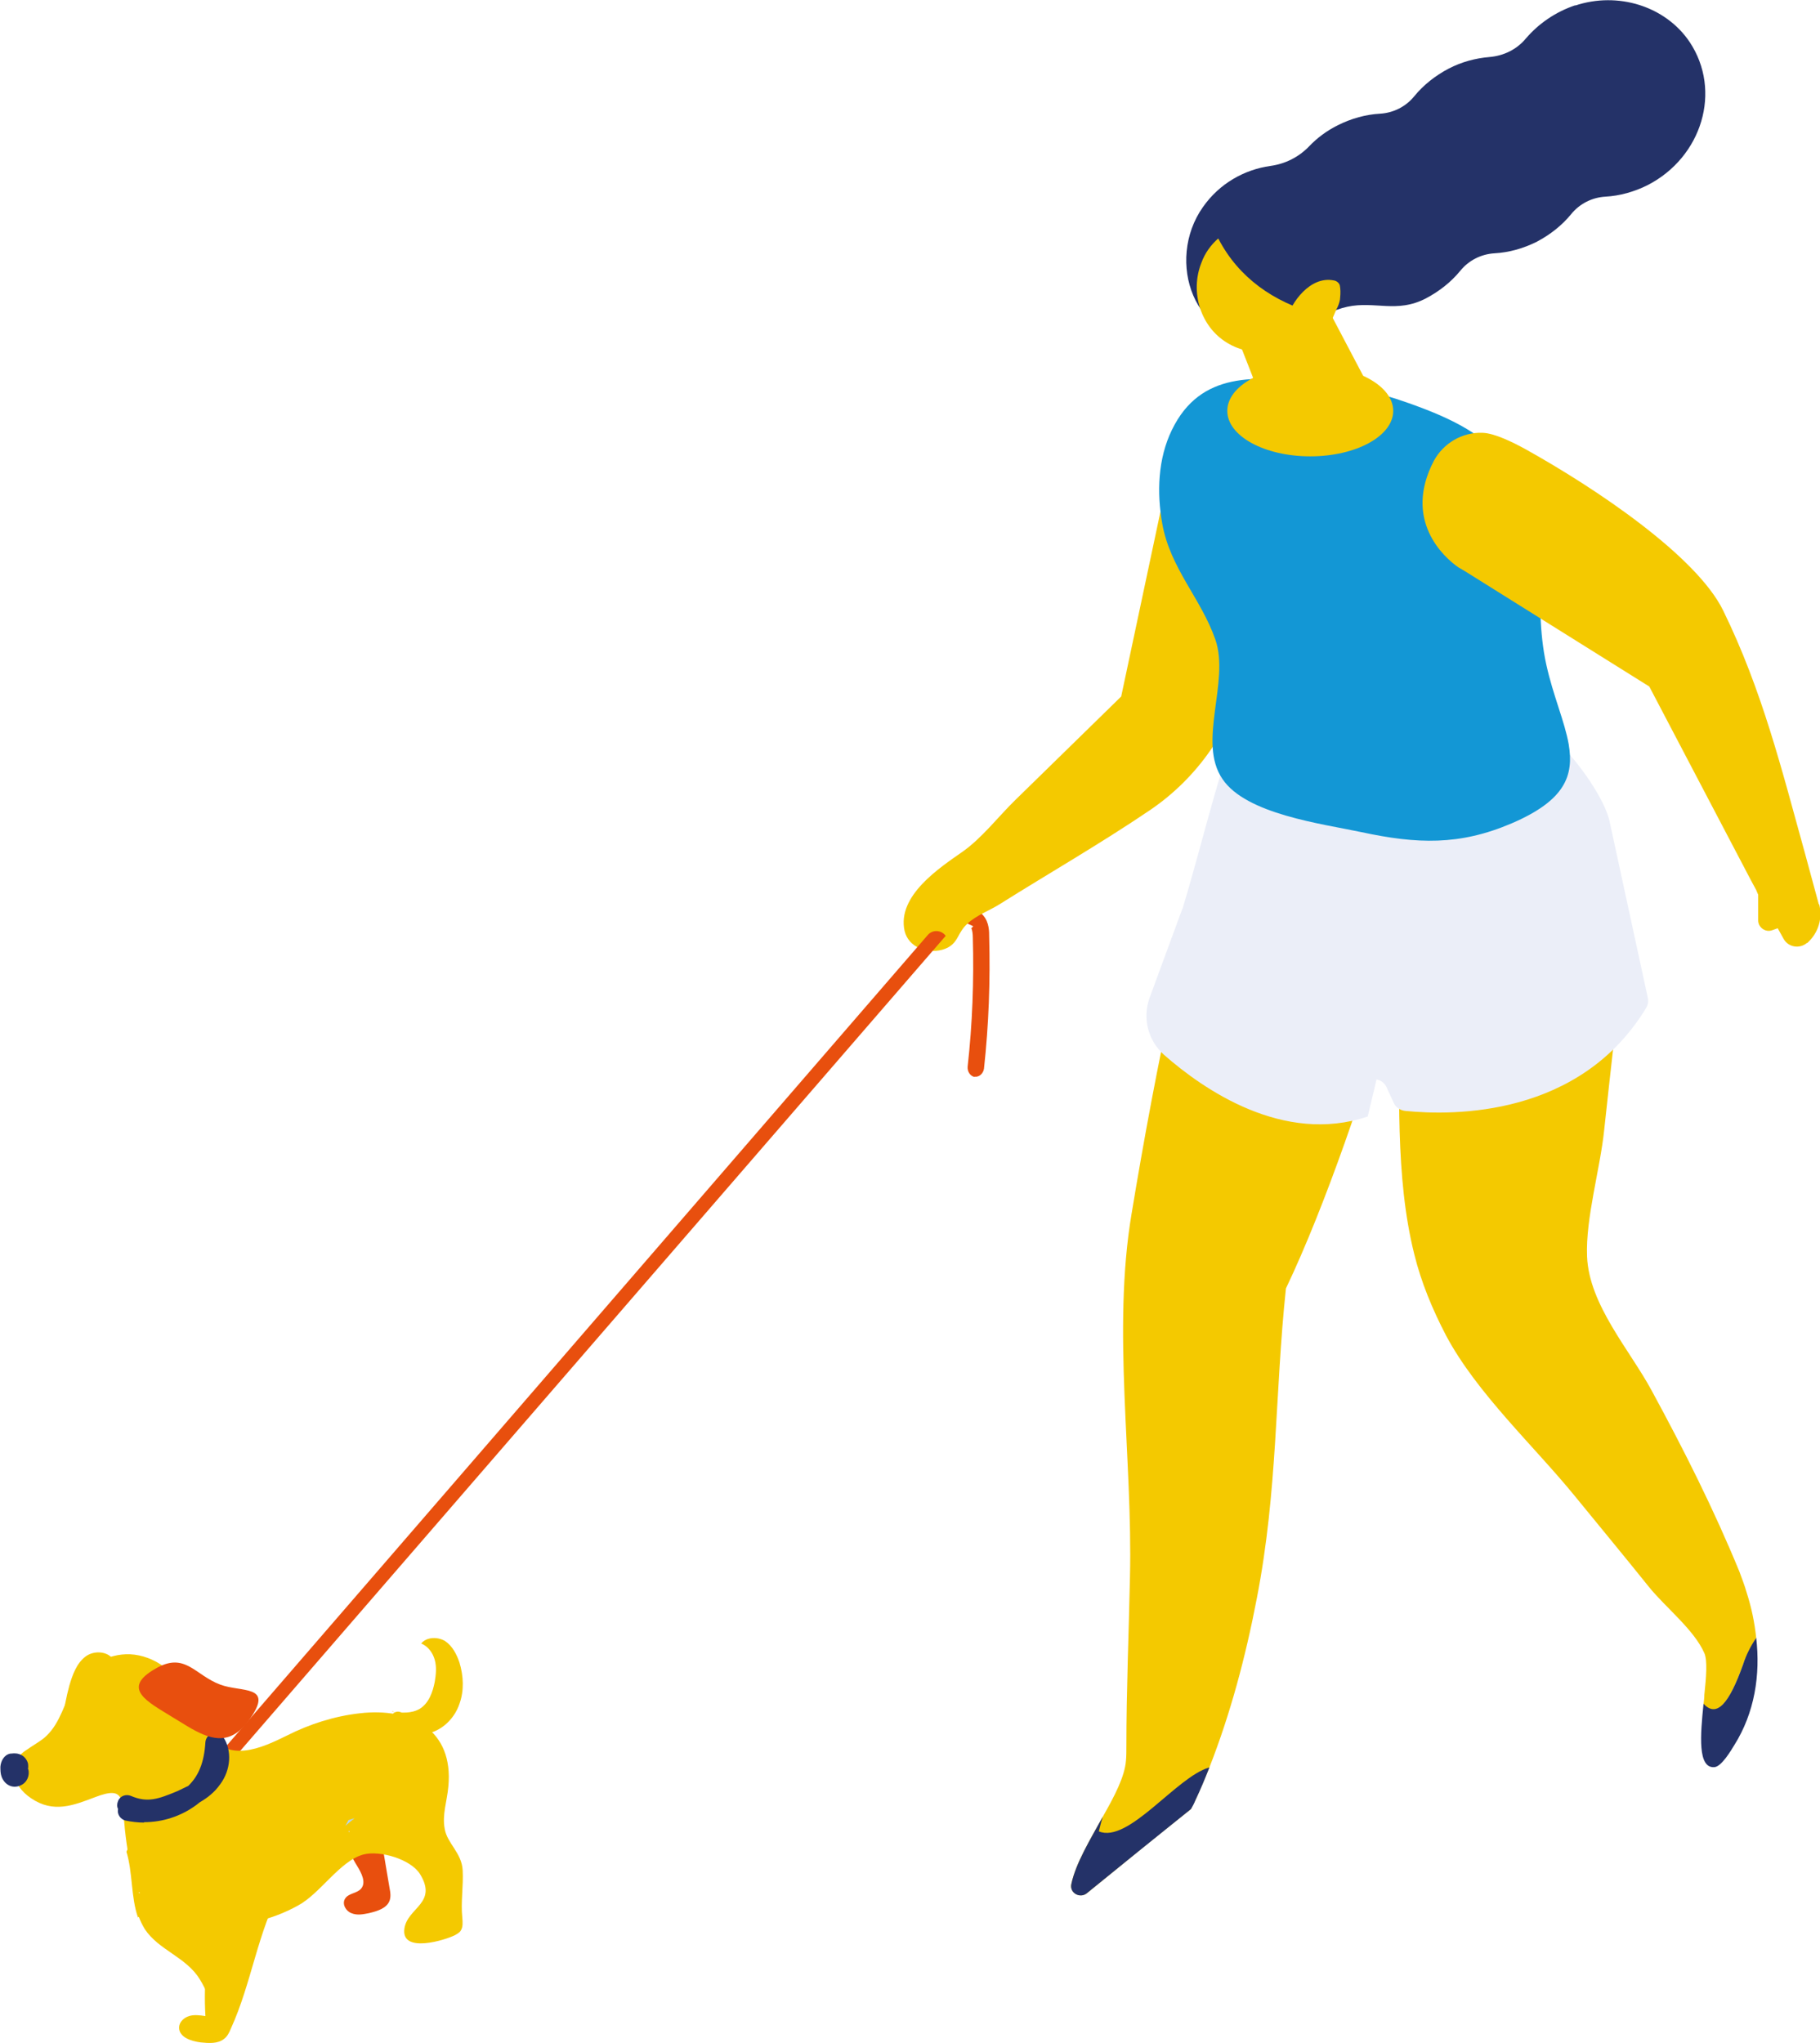 <?xml version="1.0" encoding="UTF-8"?>
<svg id="Calque_2" xmlns="http://www.w3.org/2000/svg" viewBox="0 0 45.63 51.22">
  <defs>
    <style>
      .cls-1 {
        fill: #d8ddee;
      }

      .cls-2 {
        fill: #b4d5f1;
      }

      .cls-3 {
        fill: #f4c900;
      }

      .cls-4 {
        fill: #ebeef8;
      }

      .cls-5 {
        fill: #243268;
      }

      .cls-6 {
        fill: #e84f0e;
      }

      .cls-7 {
        fill: #1397d5;
      }
    </style>
  </defs>
  <g id="_Éléments_Mise_en_page" data-name="Éléments_Mise_en_page">
    <g>
      <path class="cls-6" d="M24.43,26.99c.11.02.22-.07.24-.2.12-1.1.16-2.21.13-3.31,0-.13,0-.35-.14-.52-.09-.12-.24-.17-.38-.15-.12.02-.22.11-.26.23l.38.18s-.04.05-.05.05c.03.04.04.16.04.23.03,1.08-.01,2.17-.13,3.24-.01.13.07.24.18.26"/>
      <path class="cls-3" d="M43.7,41.73c.09-.25.21-.48.33-.67-.04-.39-.12-.77-.24-1.14-.05-.18-.12-.35-.18-.52-.64-1.56-1.39-3.05-2.2-4.54-.55-1.02-1.57-2.15-1.62-3.36-.04-.96.33-2.2.43-3.18.16-1.52.35-3.05.49-4.57-1.58.92-3.47,1.28-5.33,1.41-.09,0-.19.01-.29.02,0,2.09-.12,4.32.37,6.27.17.69.45,1.37.8,2.04.77,1.44,2.2,2.76,3.22,4.01.62.76,1.25,1.52,1.86,2.28.41.51,1.13,1.07,1.39,1.66.08.18.05.59,0,1.05,0,.07-.01.15-.02.23.32.36.64,0,.99-.99"/>
      <path class="cls-5" d="M44.03,41.06c-.13.19-.25.42-.33.67-.35.98-.66,1.34-.99.98-.08.79-.15,1.62.27,1.59.18-.01.42-.42.5-.55.51-.81.66-1.76.55-2.7"/>
      <path class="cls-3" d="M29.44,24.79c-.41,1.88-.76,3.76-1.07,5.64-.49,2.91.03,6.15-.04,9.1-.03,1.43-.09,2.86-.09,4.25,0,.12,0,.24-.01.35-.03.41-.29.9-.58,1.41h0c-.32.58-.68,1.17-.79,1.69-.05.22.22.37.39.23.81-.66,1.75-1.43,2.61-2.11.03-.07.07-.15.11-.22.12-.27.24-.54.35-.82h0c.53-1.35.91-2.78,1.19-4.24.53-2.73.45-5.13.73-7.77.99-2.07,2.09-5.31,2.56-7.09-1.74.09-3.69.09-5.36-.42"/>
      <path class="cls-5" d="M30.32,44.31c-.11.28-.22.55-.35.82-.03.08-.07.15-.11.22-.86.69-1.8,1.45-2.61,2.11-.17.14-.44,0-.39-.23.11-.52.47-1.11.79-1.69-.04.12-.07.25-.1.37.74.31,1.94-1.36,2.76-1.6"/>
      <path class="cls-3" d="M32.68,10.7c-.3-.31-.71-.52-1.18-.58-1.01-.12-1.95.55-2.16,1.55l-1.23,5.79c-.89.87-1.77,1.73-2.66,2.6-.42.41-.84.96-1.33,1.3-.54.38-1.64,1.09-1.44,1.98.1.41.56.57.94.47.22-.06.32-.18.4-.33.06-.11.12-.22.23-.32.23-.22.56-.33.84-.51,1.16-.73,2.5-1.5,3.74-2.34,1.21-.82,2.07-2.07,2.4-3.49l1.43-6.15Z"/>
      <path class="cls-3" d="M39.78,27.77s0-.02,0-.02c.02.02.02.03,0,.02"/>
      <path class="cls-3" d="M39.78,27.77s0-.02,0-.02c.02.02.02.03,0,.02"/>
      <path class="cls-4" d="M41.31,25l-.96-4.43c-.23-.98-2.32-3.72-3.83-2.78-.03.02-.06.03-.1.04-2.82.8-2.07.38-4.91-.41,0,0-.16,0-.17,0-.71,1.51-1.09,3.36-1.68,5.32,0,.02-.01.03-.02.05h0l-.82,2.23c-.18.5-.04,1.06.36,1.42.99.87,2.99,2.26,5.11,1.55.06-.26.15-.61.22-.93.11.02.21.09.26.21l.17.37c.05.12.17.2.3.21,1.21.12,4.37.15,6.03-2.58.05-.08.06-.17.04-.27"/>
      <path class="cls-7" d="M37.9,20.64c-1.31.56-2.37.52-3.77.22-.99-.21-2.89-.45-3.48-1.33-.64-.93.19-2.44-.18-3.5-.36-1.03-1.13-1.78-1.33-2.9-.14-.78-.11-1.63.24-2.35.72-1.49,2.12-1.34,3.51-1.2.89.09,1.57.22,2.44.53,1.01.36,1.98.79,2.59,1.7.99,1.49.48,3.21.85,4.86.17.77.46,1.42.56,1.99.13.78-.08,1.4-1.43,1.98"/>
      <polygon class="cls-3" points="30.74 7.74 31.87 10.63 34.55 10.13 32.96 7.11 30.74 7.74"/>
      <path class="cls-5" d="M39.5.13c-.51.17-.93.47-1.24.83-.23.28-.56.44-.92.47-.35.03-.69.12-1.02.29-.34.18-.63.41-.86.69-.21.26-.52.42-.86.44-.36.02-.72.12-1.06.29-.28.14-.52.32-.72.53-.26.27-.6.44-.97.49-.64.09-1.27.43-1.69,1.03-.95,1.34-.23,3.48,1.6,3.29.79-.08,1.32-.64,2.02-.79.69-.15,1.24.17,1.97-.21.34-.18.63-.41.86-.69.21-.26.52-.42.86-.44.36-.02.72-.12,1.06-.29.34-.18.63-.41.86-.69.21-.26.52-.42.86-.44.36-.02.72-.12,1.06-.29,1.36-.7,1.87-2.36,1.05-3.59-.6-.89-1.79-1.27-2.87-.91"/>
      <path class="cls-3" d="M30.54,5.98c-.18.16-.33.36-.42.61-.29.73-.02,1.6.64,2,.34.21.72.27,1.08.21.47-.09.9-.4,1.12-.89,0-.02.02-.04.02-.05-1.04-.29-1.92-.89-2.43-1.87"/>
      <path class="cls-3" d="M33.53,7.71c.04-.09.07-.18.07-.26.01-.1.01-.2-.01-.3-.02-.06-.08-.11-.15-.12-.6-.12-1.07.57-1.17.94-.05.19-.02.46.27.52.13.03.25,0,.36-.06.09-.03.16-.08.23-.14.05-.03.09-.07.13-.1.11-.1.15-.21.2-.33.01-.03.03-.06.04-.09,0,0,0-.02.01-.02,0-.01.01-.02.02-.04"/>
      <path class="cls-3" d="M45.6,22.67l-.35-1.29h0c-.58-2.09-1.07-4.08-2.05-6.08-.67-1.36-3.17-3.05-4.99-4.06-.26-.14-.73-.38-1.04-.39-.51-.02-.98.26-1.22.7-.78,1.49.25,2.42.61,2.67l.17.1,4.62,2.89,2.55,4.86.13.24s0,0,0,0l.05.12v.64c0,.18.18.31.35.25l.14-.05.15.27c.12.21.4.25.58.1h.01c.28-.25.39-.62.3-.97"/>
      <path class="cls-3" d="M34.93,10.3c0,.63-.93,1.14-2.08,1.14s-2.08-.51-2.08-1.14.93-1.14,2.08-1.14,2.08.51,2.08,1.14"/>
      <path class="cls-6" d="M4.44,45.72l-.21-.28,19.03-22c.12-.14.34-.13.45.02L4.44,45.72Z"/>
      <path class="cls-3" d="M3.48,48.05c.04.11.09.21.15.31.35.53,1.04.7,1.38,1.26.32.51.36,1.12.79.08.39-.93-.24-1.68-1.15-1.69-.17-.57-.43-1.11-.85-1.54-.12-.12-.27-.24-.44-.22-.09.01-.16.09-.19.17.16.52.11,1.14.29,1.65M3.5,47.43s0,.02.01.03c-.02,0-.03-.02-.05-.02h.04Z"/>
      <path class="cls-6" d="M9.58,46.22c.06.38.13.76.19,1.13.02.1.03.19,0,.29-.07.2-.31.27-.52.32-.15.03-.3.06-.44,0-.14-.05-.24-.23-.16-.36.08-.14.29-.13.4-.25.14-.16.01-.4-.1-.58-.12-.19-.22-.4-.24-.62-.02-.22.06-.47.24-.6.18-.13.47-.12.61.05.09.12.1.27.1.42,0,.14-.03.29-.06.42v-.22Z"/>
      <path class="cls-3" d="M2.86,41.64c-.12-.25-.5-.28-.72-.11-.22.17-.32.45-.4.72-.08.29-.13.58-.18.88.6-.26.72-1.13,1.31-1.43l-.02-.05Z"/>
      <path class="cls-3" d="M.34,44.43c.02.25.2.49.44.65.56.38,1.06.18,1.61-.03.76-.29.66.06.74.8.11,1.02.28,1.89,1.43,2.29.24.08.5.12.76.13.74.04,1.5-.14,2.15-.5.56-.3,1.05-1.12,1.64-1.28.42-.11,1.19.12,1.42.49.45.73-.31.84-.39,1.36-.1.65,1.04.29,1.27.17.05-.03.11-.06.14-.11.06-.09.05-.21.04-.33-.04-.39.03-.79.01-1.18-.02-.44-.39-.68-.45-1.04-.07-.36.06-.7.09-1.06.14-1.43-.94-1.99-2.22-1.84-.63.07-1.26.27-1.83.56-.63.31-1.5.72-2-.11-.17-.28-.17-.65-.37-.91l-.17.03c-.19-.59-.78-1.02-1.39-1.05-.55-.02-1.12.29-1.4.77-.24.43-.34.94-.7,1.28-.1.1-.26.19-.41.29-.05.04-.11.07-.16.11-.19.15-.26.33-.24.51"/>
      <path class="cls-3" d="M9.83,42.91c.23.03.48.05.69-.07.23-.14.33-.42.38-.68.03-.18.05-.37,0-.55-.05-.18-.17-.34-.34-.41.14-.17.42-.17.6-.06.18.12.29.33.36.54.1.33.12.7,0,1.03-.11.33-.37.61-.7.72-.33.11-.73,0-.94-.27-.03-.04-.06-.09-.05-.15.01-.07.1-.11.17-.1.07.01.14.06.2.1l-.36-.11Z"/>
      <path class="cls-1" d="M8.76,45.89s-.01.01-.02.02c0,.01.02.02.02.03,0-.02,0-.03,0-.05"/>
      <path class="cls-3" d="M7.06,47.33c-.6,1.09-.75,2.38-1.27,3.52-.04.1-.09.2-.17.26-.16.13-.39.11-.59.09-.24-.03-.54-.13-.54-.37,0-.14.12-.25.25-.29s.27-.02.41,0c-.05-.86.04-1.73.24-2.58.07-.26.15-.52.3-.74.16-.22.41-.38.67-.38.37.01.68.4.61.76l.08-.28Z"/>
      <path class="cls-2" d="M8.74,45.62s-.05.1-.08.15c.08-.07.15-.13.23-.19l-.16.05Z"/>
      <path class="cls-5" d="M3.61,45.68c.47,0,.93-.15,1.31-.43.03-.02.06-.05.09-.07.19-.11.37-.25.51-.45.27-.36.3-.85.08-1.18-.06-.09-.17-.13-.27-.1-.1.03-.17.12-.18.22-.03.51-.17.85-.43,1.1-.08.04-.17.08-.27.13-.48.2-.75.3-1.17.12-.12-.05-.27,0-.32.13-.03.07-.03.14,0,.2-.03.13.06.26.19.29.15.03.31.05.46.05"/>
      <path class="cls-6" d="M4.81,43.34c-.16-.09-.31-.19-.48-.29-.63-.39-1.31-.72-.43-1.22.74-.43.98.16,1.62.4.53.2,1.34,0,.76.84-.47.69-.95.56-1.47.27"/>
      <path class="cls-5" d="M.7,44.36c.01-.05.01-.11,0-.16-.06-.19-.23-.27-.42-.24,0,0-.02,0-.02,0-.16.03-.24.19-.25.33,0,.08,0,.17.03.25.07.19.26.31.47.22.17-.07.24-.25.2-.41M.68,44.29s0,0,0,0c0,0,0,0,0-.01,0,0,0,0,0,0"/>
    </g>
  </g>
</svg>